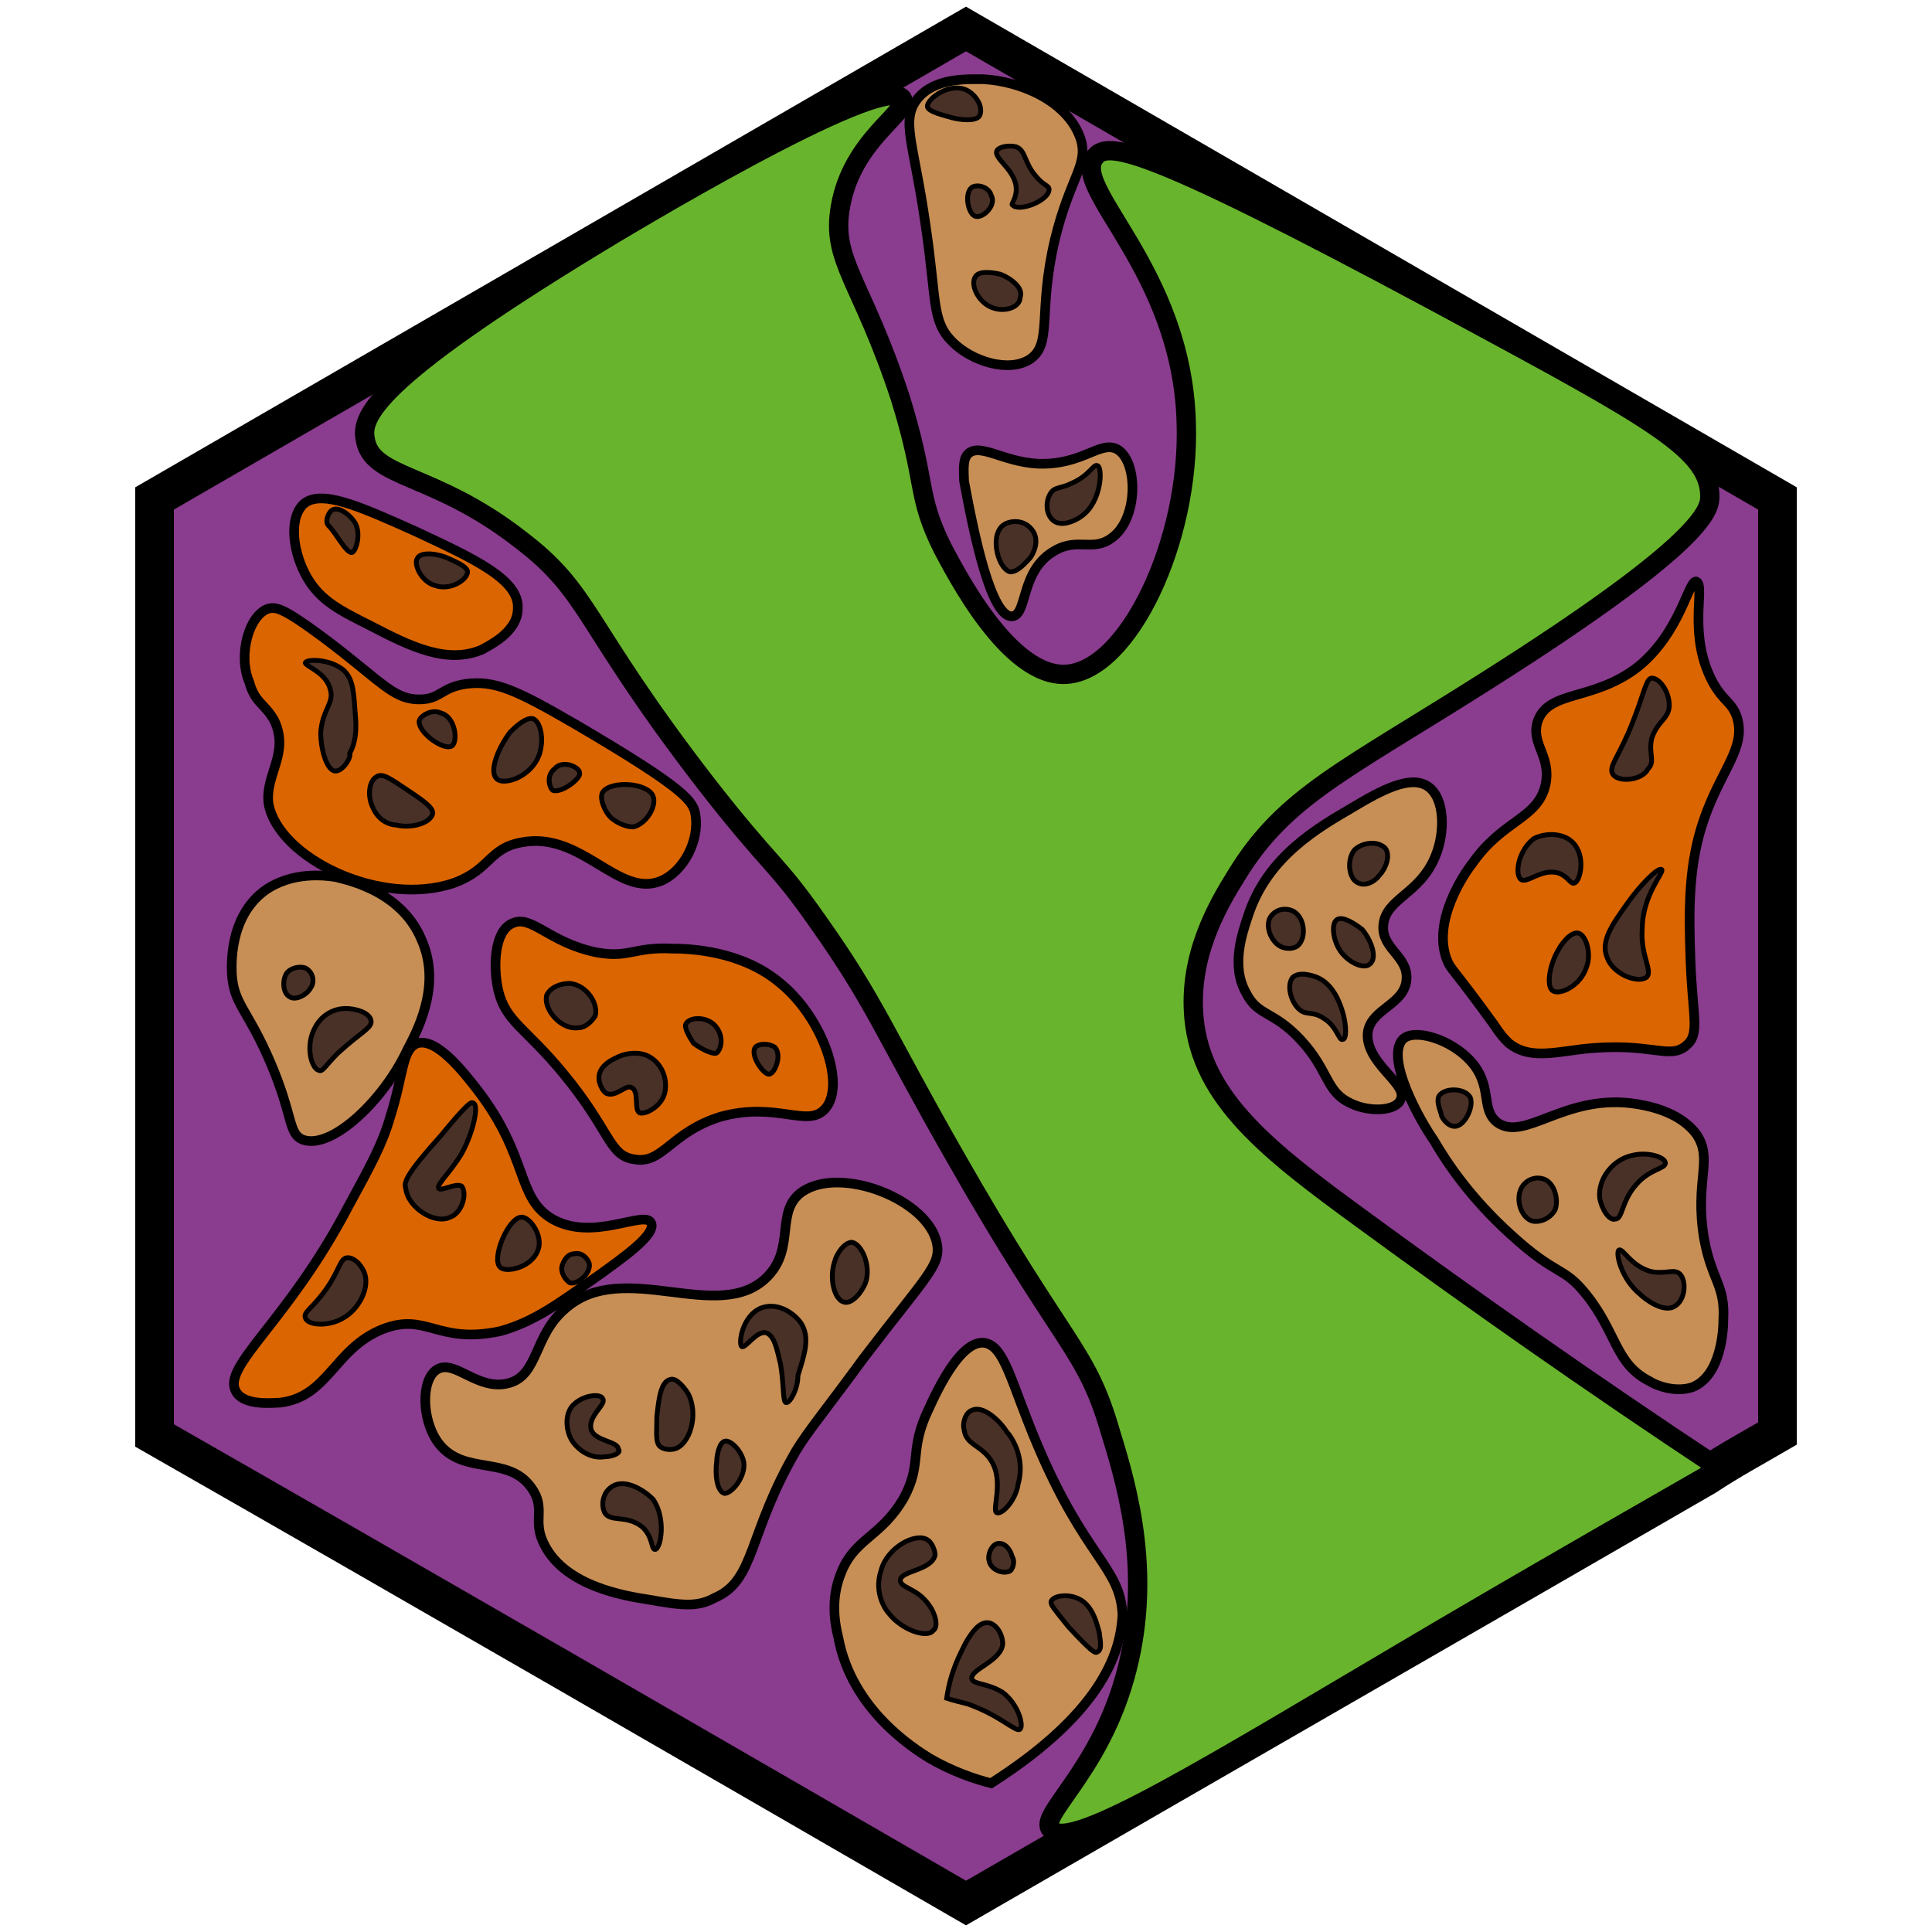 <?xml version="1.0" encoding="utf-8"?><!-- Generator: Adobe Illustrator 26.0.3, SVG Export Plug-In . SVG Version: 6.00 Build 0)  --><svg version="1.1" id="Ebene_2_00000109015629924098340060000008336861892324566444_"	 xmlns="http://www.w3.org/2000/svg" xmlns:xlink="http://www.w3.org/1999/xlink" x="0px" y="0px" viewBox="0 0 100 100"	 style="enable-background:new 0 0 100 100;" xml:space="preserve"><style type="text/css">	.st0{fill:#8A3C8F;stroke:#000000;stroke-width:2;stroke-miterlimit:10;}	.st1{fill:#69B42D;stroke:#000000;stroke-miterlimit:10;}	.st2{fill:#C78F55;stroke:#000000;stroke-width:0.5;stroke-miterlimit:10;}	.st3{fill:#DB6500;stroke:#000000;stroke-width:0.5;stroke-miterlimit:10;}	.st4{fill:#493127;stroke:#000000;stroke-width:0.25;stroke-miterlimit:10;}	.st5{fill:#493127;stroke:#000000;stroke-width:0.25;stroke-miterlimit:10;}</style><path class="st0" d="M92,25.8L50,1.5L8,25.8v48.5c14,8,28,16.1,42,24.2c12.8-7.4,25.5-14.7,38.3-22.1c1.2-0.8,2.5-1.5,3.7-2.2V25.8z	"/><path class="st1" d="M74.3,84.5c-11.7,6.9-18.9,11.4-19.9,10.2c-0.7-0.7,2.4-2.9,3.8-7.8c1.5-5.2,0.2-9.8-0.7-12.7	c-1.3-4.5-2.3-4.2-8.1-14.4c-3.6-6.3-4.1-7.9-7-12c-2.3-3.3-2.4-2.8-5.9-7.3c-6.4-8.3-5.9-9.8-9.6-12.6c-4.5-3.5-7.7-3.1-8-5.2	c-0.2-1.1,0.4-3,11.9-10c1.3-0.8,14.9-9,15.9-7.6c0.4,0.7-2.6,2.1-3.2,5.6c-0.5,2.8,1.1,3.8,3.1,9.9c1.4,4.5,0.8,5,2.2,7.8	c0.6,1.1,3.4,6.7,6.4,6.5c3.2-0.2,6.4-6.9,6.2-13c-0.2-8-6.1-12.2-4.7-13.8c0.7-0.9,3.2-0.3,20.7,9.2c8.7,4.7,11.1,6.2,11.1,8.4	c0,0.7-0.3,2.4-11.5,9.5c-7.4,4.7-10.5,6-13,10.1c-1,1.6-2.5,4.2-2.2,7.4c0.4,4.2,3.9,6.9,8.7,10.4C76.1,67.2,82.2,71.5,89,76	C85.7,77.9,80.6,80.8,74.3,84.5z"/><path class="st2" d="M58.1,83.6c-0.1-2.5-1.9-2.9-4.4-8.8c-1.4-3.3-1.7-5.2-2.8-5.3c-1.4-0.1-2.8,3.4-3,3.8	c-0.8,1.9-0.2,2.5-1.1,4.2c-1.2,2.1-2.6,2.1-3.3,4c-0.5,1.3-0.3,2.5-0.1,3.3c0.7,3.7,3.9,5.7,4.7,6.2c1.2,0.7,2.4,1.1,3.2,1.3	C57.4,88.4,58,85.2,58.1,83.6z"/><path class="st2" d="M37,82.7c2.1-0.9,1.7-3.3,4.2-7.6c0.6-1,1.6-2.2,3.5-4.8c3.2-4.2,4-4.8,3.8-5.9c-0.4-2.3-5-4.1-7-2.7	c-1.4,1-0.3,2.9-1.8,4.4c-2.5,2.5-7.4-1-10.4,1.6c-1.7,1.4-1.4,3.5-3,3.9s-2.8-1.3-3.7-0.7c-0.8,0.5-0.8,2.6,0.1,3.8	c1.3,1.7,3.6,0.6,4.8,2.3c0.8,1.1,0,1.7,0.7,3c1.1,2.1,4.1,2.6,5.4,2.8C35.3,83.1,36.1,83.2,37,82.7z"/><path class="st3" d="M18,62.5c1.2-2.2,1.8-3.3,2.2-4.7c0.7-2.2,0.6-3.5,1.4-3.8c1-0.3,2.4,1.5,3.1,2.4c2.7,3.5,2,5.6,3.9,6.7	c2.1,1.2,4.8-0.5,5.1,0.2c0.3,0.6-1.6,1.9-2.7,2.7c-2,1.4-3.3,2.4-5.1,2.9c-3.3,0.7-3.8-1-6.1-0.1c-2.5,1-2.8,3.5-5.3,3.8	c-0.3,0-1.9,0.2-2.3-0.6C11.5,70.7,14.9,68.4,18,62.5z"/><path class="st3" d="M26.5,47.8c1-0.5,1.9,1,4.4,1.5c1.7,0.3,1.9-0.3,3.9-0.2c0.9,0,3.6,0.1,5.6,1.8c2.2,1.8,3.4,5.3,2.3,6.5	c-0.9,1-2.5-0.4-5.4,0.4c-2.6,0.8-3,2.5-4.5,2.2c-1.3-0.2-1.2-1.5-3.7-4.5c-1.9-2.3-2.9-2.6-3.3-4.2C25.5,50,25.6,48.2,26.5,47.8z"	/><path class="st2" d="M17.4,45.4c-0.6-0.1-2.3-0.3-3.7,0.7c-1.9,1.4-1.7,4-1.7,4.3c0.1,1.6,0.8,1.8,2,4.6s0.9,3.7,1.7,4	c1.5,0.5,4.2-2.1,5.4-4.7c0.7-1.3,1.7-3.5,0.7-5.7C20.7,46,17.7,45.5,17.4,45.4z"/><path class="st3" d="M12.9,35.3c-0.6-1.4,0-3.5,1-3.8c0.4-0.1,0.8,0,2.7,1.4c3.1,2.3,3.7,3.3,5.1,3.3c1.1,0,1.1-0.6,2.4-0.8	c1.5-0.2,2.6,0.3,5.7,2.1c5.8,3.4,6.1,4,6.2,4.7c0.2,1.3-0.6,2.9-1.8,3.4c-2.2,0.9-4.1-2.6-7.2-2c-1.7,0.3-1.6,1.4-3.5,2.1	c-3.8,1.3-9.1-1.3-9.6-4.1c-0.2-1.5,1.1-2.6,0.3-4.3C13.7,36.4,13.2,36.4,12.9,35.3z"/><path class="st3" d="M15.9,29.9c-0.7-1.2-1-3-0.2-3.8c0.9-0.8,2.9,0.1,5.8,1.4c3,1.4,5.4,2.5,5.3,4c0,1.3-1.7,2-1.8,2.1	c-1.8,0.8-3.7-0.1-5.8-1.2C17.6,31.6,16.6,31.1,15.9,29.9z"/><path class="st2" d="M49.9,24.9c0-0.4-0.1-1.1,0.2-1.4c0.6-0.6,1.8,0.4,3.6,0.5c2.4,0.1,3.3-1.3,4.2-0.7c1,0.7,1,3.5-0.3,4.5	c-1,0.8-1.8,0-3,0.7c-1.8,1-1.4,3.3-2.2,3.4C51.3,32,50.4,27.6,49.9,24.9z"/><path class="st2" d="M49.3,17.7c1,1,2.9,1.6,4,0.9c1.2-0.8,0.4-2.4,1.3-6.2c0.8-3.3,1.8-3.9,1.3-5.3c-0.7-1.9-3.1-2.9-5-3	c-0.8,0-2.5-0.1-3.4,1c-0.9,1.1-0.2,2.3,0.4,6.5C48.5,15.6,48.2,16.6,49.3,17.7z"/><path class="st2" d="M72.6,53.8c0.6-0.6,2.5,0,3.5,1.1c1.2,1.3,0.5,2.5,1.4,3.2c1.4,1,3.4-1.4,6.9-1c0.8,0.1,2.5,0.4,3.4,1.6	c0.9,1.3-0.1,2.4,0.4,5.4c0.4,2.2,1.1,2.4,1,4.2c0,0.5-0.1,2.9-1.6,3.5c-0.9,0.3-1.9-0.1-2.2-0.3c-1.8-0.9-1.7-2.5-3.3-4.5	c-1.2-1.5-1.5-0.9-3.9-3.1c-2.1-1.9-3.3-3.7-4-4.9C73.5,58,71.7,54.8,72.6,53.8z"/><path class="st2" d="M72.5,56.9c0.4-0.8-1.9-1.9-1.7-3.5c0.2-1.2,1.9-1.4,2-2.7c0.1-1.2-1.3-1.6-1.2-2.8c0.1-1.4,1.9-1.6,2.7-3.6	c0.5-1.2,0.5-3-0.4-3.6c-0.9-0.6-2.4,0.2-3.9,1.1c-1.7,1-4.4,2.5-5.4,5.6c-0.3,0.9-0.9,2.6-0.1,4c0.6,1.2,1.4,0.9,2.8,2.4	c1.5,1.6,1.3,2.7,2.6,3.3C70.9,57.6,72.3,57.5,72.5,56.9z"/><path class="st3" d="M78.1,54c1,0.8,2.2,0.5,3.8,0.3c3.6-0.4,4.5,0.6,5.4-0.2c0.7-0.6,0.3-1.5,0.2-4.4c-0.1-2.7-0.1-5,0.7-7.3	c0.9-2.6,2.2-3.7,1.7-5.3c-0.3-0.8-0.6-0.7-1.2-1.7c-1.4-2.5-0.4-5.1-0.9-5.3c-0.4-0.1-0.8,2.6-3,4.4c-2.3,1.8-4.6,1.2-5.2,2.8	c-0.4,1.2,0.7,1.8,0.4,3.3c-0.4,1.8-2.2,1.8-3.8,4.1c-0.4,0.5-2.1,3-1.3,5c0.2,0.5,0.3,0.4,2.4,3.3C77.7,53.6,77.8,53.7,78.1,54z"/><path class="st4" d="M50.1,88.2c1.7,0.6,2.5,1.5,2.7,1.3c0.2-0.2-0.1-1.3-0.9-1.9c-0.8-0.5-1.5-0.4-1.6-0.7	c-0.1-0.5,1.5-0.9,1.6-1.8c0-0.5-0.3-1-0.7-1.1c-0.5-0.1-0.9,0.5-1.2,1c-0.3,0.6-0.8,1.5-1,2.9C49.3,88,49.7,88.1,50.1,88.2z"/><path class="st4" d="M52.4,80.6c-0.1-0.4-0.4-0.8-0.8-0.7c-0.3,0.1-0.5,0.6-0.4,0.9c0.1,0.5,0.8,0.7,1.1,0.5	C52.5,81.1,52.5,80.7,52.4,80.6z"/><path class="st4" d="M55.3,84.2c1.2,1.3,1.4,1.4,1.5,1.3c0.3-0.1,0.1-0.8,0.1-1c-0.1-0.3-0.3-1.5-1.2-1.8c-0.5-0.2-1.2-0.1-1.3,0.2	C54.4,83.1,54.5,83.2,55.3,84.2z"/><path class="st4" d="M45.6,81.3c-0.4,1.2,0.3,2.1,0.4,2.2c0.7,0.9,2,1.3,2.3,0.9c0.3-0.2,0.1-0.9-0.2-1.3c-0.6-0.9-1.5-0.9-1.5-1.3	c0-0.5,1.6-0.5,1.8-1.3c0-0.3-0.2-0.7-0.4-0.8C47.4,79.3,45.9,80.1,45.6,81.3z"/><path class="st4" d="M52.7,76.8c0.4-1.4-0.4-2.5-0.6-2.7c-0.3-0.5-1.2-1.4-1.8-1.1c-0.3,0.1-0.5,0.6-0.4,1c0.1,0.8,0.9,0.8,1.4,1.6	c0.7,1.1,0,2.6,0.3,2.7C51.9,78.4,52.6,77.6,52.7,76.8z"/><path class="st4" d="M33.8,77.6c-0.6-0.6-1.6-1.1-2.2-0.6c-0.4,0.3-0.5,0.9-0.3,1.3c0.3,0.5,1.1,0.1,1.9,0.7	c0.6,0.5,0.5,1.2,0.7,1.2C34.2,80.2,34.5,78.6,33.8,77.6z"/><path class="st4" d="M35.6,72.1c-0.2-0.3-0.6-0.8-0.9-0.7c-0.5,0.1-0.6,1-0.7,1.9c0,0.8-0.1,1.4,0.2,1.6c0.3,0.2,0.7,0.1,0.7,0.1	C35.7,74.8,36.2,73.2,35.6,72.1z"/><path class="st4" d="M38.5,75.7c-0.1-0.6-0.7-1.2-1-1.1c-0.3,0.1-0.4,0.8-0.4,1c-0.1,0.7,0,1.6,0.4,1.7	C37.9,77.3,38.6,76.4,38.5,75.7z"/><path class="st4" d="M32,75c0-0.4-1.2-0.4-1.4-1c-0.2-0.7,0.8-1.3,0.6-1.6c-0.1-0.3-1.1-0.2-1.6,0.4c-0.4,0.5-0.3,1.4,0.1,1.9	s1,0.8,1.6,0.7C31.7,75.4,32.2,75.2,32,75z"/><path class="st4" d="M41.3,71.2c0.3-1,0.7-2,0.1-2.8c-0.4-0.5-1.2-1-2-0.7c-1,0.4-1.2,1.9-1,2c0.2,0.1,0.8-0.9,1.3-0.7	c0.4,0.2,0.5,0.8,0.7,1.6c0.2,1.2,0.1,2,0.3,2S41.3,71.9,41.3,71.2z"/><path class="st4" d="M44.8,66.4c0.3-0.9-0.2-2-0.7-2.1c-0.4,0-0.8,0.6-0.9,1c-0.3,0.9,0,2,0.5,2.1C44.1,67.5,44.6,66.9,44.8,66.4z"	/><path class="st5" d="M16.9,66.7c0.7-1,0.7-1.6,1.1-1.6s0.8,0.5,0.9,0.9c0.2,0.8-0.4,1.8-1.1,2.2c-0.8,0.5-1.9,0.4-2,0	C15.7,67.9,16.2,67.7,16.9,66.7z"/><path class="st5" d="M23.9,61.4c-0.3-0.2-1.1,0.3-1.2,0.1c-0.1-0.2,0.6-0.8,1.2-1.8c0.6-1.1,0.9-2.5,0.6-2.6c-0.1-0.1-0.3,0-1.7,1.7	c-1.8,2-1.9,2.4-1.8,2.7c0.1,1,1.5,1.9,2.3,1.5C23.9,62.8,24.2,61.8,23.9,61.4z"/><path class="st5" d="M27.9,64.5C28,63.8,27.4,63,27,63c-0.7,0-1.6,2.2-1.1,2.6C26.2,65.9,27.7,65.6,27.9,64.5z"/><path class="st5" d="M29.5,66.4c0.4,0.1,1.1-0.5,1-1c-0.1-0.3-0.4-0.6-0.8-0.5c-0.3,0-0.5,0.3-0.6,0.6S29.2,66.2,29.5,66.4z"/><path class="st4" d="M17.5,54.5c1.2-1.1,1.8-1.3,1.7-1.7c-0.1-0.4-0.8-0.6-1.3-0.6c-0.7,0-1.3,0.4-1.6,1c-0.5,0.9-0.2,2.1,0.2,2.2	C16.7,55.5,16.8,55.2,17.5,54.5z"/><path class="st4" d="M16.1,51.1c0.2-0.3,0.1-0.8-0.3-1c-0.3-0.1-0.7,0-0.9,0.2c-0.3,0.3-0.3,1.1,0.1,1.3	C15.3,51.8,15.9,51.5,16.1,51.1z"/><path class="st5" d="M18.1,39c0.1-0.2,0.4-0.7,0.3-1.9c-0.1-1.3-0.1-1.9-0.6-2.4c-0.7-0.6-1.9-0.6-2-0.4c0,0.2,1.1,0.5,1.3,1.4	c0.2,0.7-0.4,1-0.5,2.2c0,0.9,0.3,1.9,0.7,2C17.7,40,18.2,39.2,18.1,39z"/><path class="st5" d="M20.5,42.7c0.8,0.2,1.8-0.1,1.9-0.6c0-0.3-0.4-0.6-1.3-1.2c-0.9-0.6-1.3-0.9-1.6-0.7c-0.4,0.2-0.5,1-0.2,1.6	C19.6,42.5,20.2,42.7,20.5,42.7z"/><path class="st5" d="M22.8,36.9c-0.4-0.2-1,0.1-1.1,0.4c-0.1,0.6,1.3,1.6,1.7,1.3C23.7,38.4,23.6,37.1,22.8,36.9z"/><path class="st5" d="M26.7,40.3c0.7-0.3,1.2-0.9,1.3-1.6c0.1-0.5,0-1.3-0.4-1.5c-0.4-0.1-1,0.5-1.2,0.7c-0.6,0.8-1.1,2-0.7,2.4	C26,40.6,26.7,40.3,26.7,40.3z"/><path class="st5" d="M30,40c0-0.3-0.9-0.7-1.3-0.2c-0.4,0.3-0.3,0.9-0.1,1.1C29,41.1,30.1,40.3,30,40z"/><path class="st5" d="M32.8,42.8c0.7-0.2,1.2-1.1,1-1.6c-0.3-0.7-2.2-0.8-2.6-0.2c-0.2,0.3,0.1,1,0.4,1.3	C31.7,42.4,32.2,42.8,32.8,42.8z"/><path class="st5" d="M31.4,56.6c0.5,0.2,1-0.5,1.3-0.3c0.4,0.2,0.1,1.1,0.4,1.3c0.3,0.1,1.1-0.3,1.3-1c0.2-0.8-0.2-1.7-1-2	c-0.6-0.2-1.2,0-1.4,0.1s-1,0.4-1,1.1C31,56.1,31.2,56.5,31.4,56.6z"/><path class="st5" d="M30.8,52.6c0.2-0.6-0.4-1.6-1.3-1.7c-0.5,0-1,0.2-1.2,0.6c-0.2,0.7,0.7,1.8,1.6,1.7	C30.3,53.2,30.6,52.9,30.8,52.6z"/><path class="st5" d="M37.1,54.5c0.3-0.3,0.3-0.9,0-1.3c-0.4-0.6-1.4-0.6-1.6-0.2c-0.1,0.2,0.2,0.7,0.4,1	C36.3,54.3,36.9,54.6,37.1,54.5z"/><path class="st5" d="M40.1,54.2c-0.3-0.2-0.8-0.2-1,0c-0.3,0.4,0.4,1.4,0.7,1.4S40.5,54.6,40.1,54.2z"/><path class="st5" d="M18.4,27.1c-0.3-0.5-0.9-0.9-1.2-0.7C17,26.5,16.8,27,17,27.2l0,0c0.4,0.4,0.9,1.4,1.2,1.4	C18.4,28.6,18.7,27.7,18.4,27.1z"/><path class="st5" d="M24.2,29.6c0-0.3-0.8-0.6-1-0.7c-0.4-0.2-1.4-0.4-1.6,0c-0.2,0.3,0.2,1.2,0.9,1.4C23.3,30.6,24.2,30,24.2,29.6z	"/><path class="st4" d="M52.8,15.4c0.2-0.5-0.5-1-1-1.2c-0.4-0.1-1.1-0.2-1.3,0.1c-0.3,0.4,0.1,1.3,0.8,1.6	C52,16.2,52.8,15.9,52.8,15.4z"/><path class="st4" d="M51.3,10.1c-0.1-0.4-0.7-0.6-1-0.4c-0.4,0.3-0.2,1.4,0.2,1.5S51.6,10.6,51.3,10.1z"/><path class="st4" d="M52.4,10.6c0.3,0.4,1.9-0.2,1.9-0.8c0-0.2-0.3-0.2-0.7-0.7c-0.6-0.7-0.5-1.3-1-1.5c-0.4-0.1-0.9,0-1,0.2	c-0.2,0.4,1,1,1,2C52.6,10.3,52.3,10.6,52.4,10.6z"/><path class="st4" d="M50.7,6c0.2-0.4-0.1-1-0.6-1.3C49.2,4.2,48,5.1,48,5.5c0,0.3,1,0.5,1.3,0.6C49.7,6.2,50.5,6.3,50.7,6z"/><path class="st4" d="M69.5,52.4c-0.1-0.3-0.4-1.4-1.3-1.8c0,0-0.9-0.4-1.3,0c-0.3,0.4-0.1,1.2,0.3,1.6s0.7,0.1,1.3,0.5	c0.7,0.4,0.8,1.2,1,1.1C69.7,53.8,69.7,53.1,69.5,52.4z"/><path class="st4" d="M67.1,49c0.5-0.3,0.5-1.4-0.1-1.8c-0.3-0.2-0.8-0.2-1.1,0.1c-0.5,0.4-0.2,1.4,0.4,1.7	C66.3,49,66.7,49.2,67.1,49z"/><path class="st4" d="M70.9,49.9c0.4-0.3,0.1-1.2-0.4-1.8c-0.4-0.3-1-0.7-1.3-0.5c-0.3,0.2-0.2,1,0.1,1.5	C69.7,49.8,70.6,50.2,70.9,49.9z"/><path class="st4" d="M71.4,45.3c0.3-0.3,0.6-1,0.3-1.4c-0.4-0.4-1.2-0.3-1.6,0.1c-0.4,0.5-0.3,1.5,0.2,1.7	C70.7,45.9,71.2,45.6,71.4,45.3z"/><path class="st5" d="M79.4,43.4c0.6-0.3,1.5-0.3,2,0.2c0.7,0.7,0.4,2,0.1,2.1c-0.2,0.1-0.3-0.3-0.8-0.5c-0.9-0.3-1.7,0.6-2,0.3	C78.4,45.2,78.6,44,79.4,43.4z"/><path class="st5" d="M85.3,39.8c0.4-0.4,0-0.8,0.2-1.6c0.3-0.9,0.9-1,0.9-1.7s-0.5-1.4-0.9-1.4c-0.3,0-0.4,0.8-1,2.3	c-0.7,1.8-1.3,2.3-1,2.7C83.8,40.5,85,40.4,85.3,39.8z"/><path class="st5" d="M82.1,50.1c0.3-0.7,0-1.7-0.4-1.8c-0.4-0.1-0.9,0.6-1,0.8c-0.5,0.8-0.7,2-0.3,2.2C80.8,51.5,81.8,51,82.1,50.1z	"/><path class="st5" d="M85.2,50.6c0.4-0.3-0.3-1.1-0.2-2.5c0-1.8,1.2-3,1-3.1c-0.2-0.1-1.1,0.8-1.8,1.8c-0.7,1-1.4,1.9-1,2.8	C83.5,50.4,84.7,50.9,85.2,50.6z"/><path class="st4" d="M80.5,62.6c0.2-0.6-0.1-1.5-0.7-1.6c-0.4-0.1-0.8,0.1-1,0.4c-0.4,0.6-0.1,1.6,0.5,1.8	C79.8,63.3,80.3,63,80.5,62.6z"/><path class="st4" d="M83.6,63.1c0.4,0,0.3-0.9,1.1-1.8c0.7-0.8,1.5-0.8,1.5-1.1c0-0.3-0.9-0.6-1.7-0.4c-1,0.2-1.8,1.2-1.7,2.2	C82.9,62.6,83.3,63.2,83.6,63.1z"/><path class="st4" d="M86.7,67.6c0.5-0.3,0.6-1.2,0.3-1.6c-0.3-0.4-0.8,0-1.6-0.2c-1-0.3-1.4-1.2-1.6-1.1c-0.2,0.1,0.1,1.5,1.1,2.3	C85.1,67.2,86.1,68,86.7,67.6z"/><path class="st4" d="M76.1,56.8c-0.3-0.5-1.3-0.5-1.6-0.1c-0.2,0.3,0.1,0.9,0.1,1s0.3,0.6,0.7,0.6C75.8,58.3,76.3,57.3,76.1,56.8z"	/><path class="st4" d="M53.3,28.9c0.1-0.1,0.6-0.9,0.1-1.5c-0.4-0.5-1.1-0.5-1.5-0.2c-0.7,0.6-0.2,2.3,0.4,2.4	C52.7,29.6,53.1,29.1,53.3,28.9z"/><path class="st4" d="M56,26.7c1-0.7,1.1-2.5,0.8-2.6c-0.2-0.1-0.4,0.5-1.3,0.9c-0.6,0.3-0.9,0.2-1.1,0.5c-0.3,0.4-0.3,1.2,0.2,1.5	S55.9,26.8,56,26.7z"/></svg>